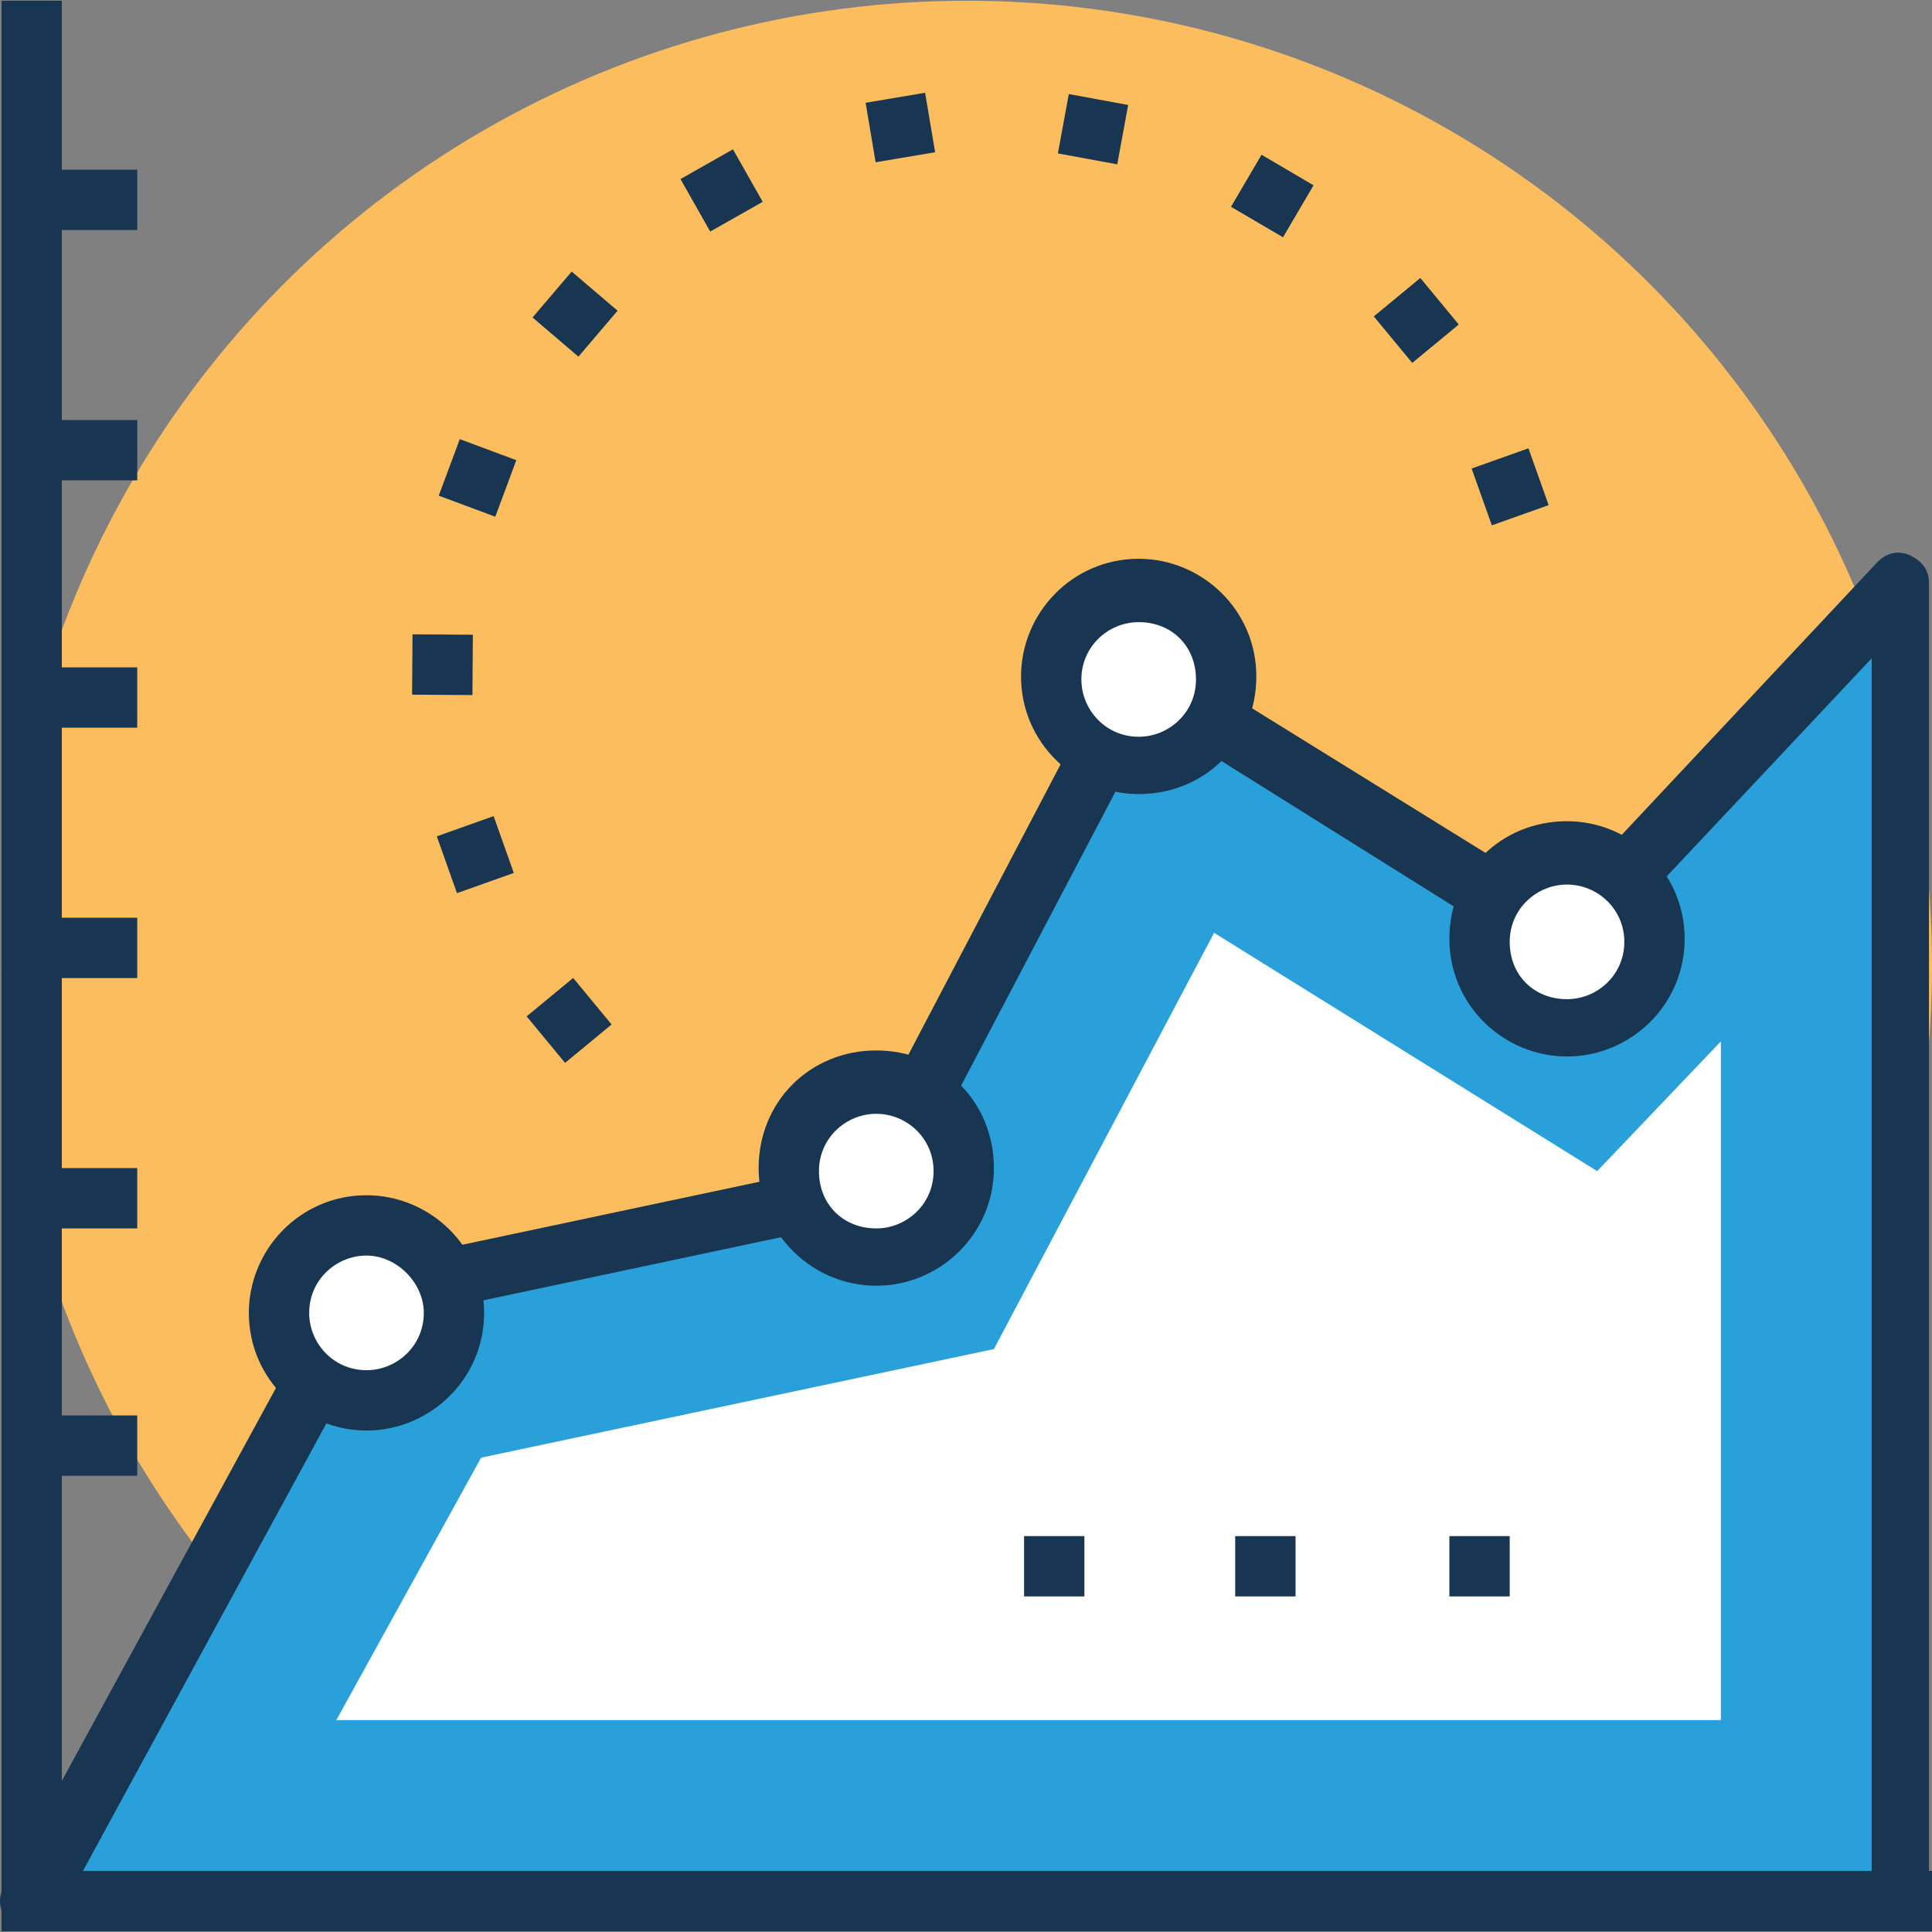 <?xml version="1.0" encoding="iso-8859-1"?>
<!-- Generator: Adobe Illustrator 19.0.0, SVG Export Plug-In . SVG Version: 6.00 Build 0)  -->
<svg version="1.1" id="Capa_1" xmlns="http://www.w3.org/2000/svg" xmlns:xlink="http://www.w3.org/1999/xlink" x="0px" y="0px"
	 viewBox="0 0 504.517 504.517" style="enable-background:new 0 0 504.517 504.517;" xml:space="preserve">
<rect x="0" y="0" width="504.517" height="504.517" fill="#808080" stroke="none"/>
<circle style="fill:#FCBD5E;" cx="252.455" cy="252.258" r="252.062"/>
<g>
	
		<rect x="116.796" y="116.911" transform="matrix(-0.349 0.937 -0.937 -0.349 285.141 51.536)" style="fill:#183651;" width="15.755" height="15.755"/>
	
		<rect x="107.612" y="165.603" transform="matrix(-0.007 1 -1 -0.007 289.837 59.304)" style="fill:#183651;" width="15.754" height="15.754"/>
	
		<rect x="116.23" y="215.237" transform="matrix(-0.942 0.335 -0.335 -0.942 315.771 391.776)" style="fill:#183651;" width="15.753" height="15.753"/>
	
		<rect x="386.391" y="119.187" transform="matrix(-0.942 0.335 -0.335 -0.942 808.32 114.742)" style="fill:#183651;" width="15.753" height="15.753"/>
	
		<rect x="140.764" y="258.621" transform="matrix(-0.771 0.637 -0.637 -0.771 432.98 377.254)" style="fill:#183651;" width="15.754" height="15.754"/>
	
		<rect x="362.002" y="75.784" transform="matrix(-0.771 0.637 -0.637 -0.771 708.313 -87.428)" style="fill:#183651;" width="15.753" height="15.753"/>
	
		<rect x="324.19" y="43.374" transform="matrix(-0.506 0.862 -0.862 -0.506 544.443 -209.118)" style="fill:#183651;" width="15.755" height="15.755"/>
	
		<rect x="277.571" y="25.713" transform="matrix(-0.181 0.984 -0.984 -0.181 370.148 -241.064)" style="fill:#183651;" width="15.754" height="15.754"/>
	
		<rect x="227.214" y="25.441" transform="matrix(-0.986 0.166 -0.166 -0.986 472.45 27.125)" style="fill:#183651;" width="15.754" height="15.754"/>
	
		<rect x="180.565" y="41.899" transform="matrix(-0.87 0.493 -0.493 -0.87 376.92 0.136)" style="fill:#183651;" width="15.754" height="15.754"/>
	
		<rect x="142.342" y="74.195" transform="matrix(-0.649 0.761 -0.761 -0.649 310.118 20.971)" style="fill:#183651;" width="15.753" height="15.753"/>
	<polygon style="fill:#183651;" points="504.517,504.32 0.394,504.32 0.394,0.197 16.148,0.197 16.148,488.566 504.517,488.566 	"/>
	<rect x="8.271" y="305.034" style="fill:#183651;" width="27.569" height="15.754"/>
	<rect x="8.271" y="174.277" style="fill:#183651;" width="27.569" height="15.754"/>
	<rect x="8.271" y="44.308" style="fill:#183651;" width="27.569" height="15.754"/>
	<rect x="8.271" y="369.625" style="fill:#183651;" width="27.569" height="15.754"/>
	<rect x="8.271" y="239.655" style="fill:#183651;" width="27.569" height="15.754"/>
	<rect x="8.271" y="109.686" style="fill:#183651;" width="27.569" height="15.754"/>
</g>
<polygon style="fill:#2AA0DA;" points="8.271,496.443 94.129,338.905 228.037,310.548 298.929,176.64 409.206,245.957 
	496.64,152.222 496.64,496.443 "/>
<path style="fill:#183651;" d="M496.64,504.32H8.271c-3.151,0-5.514-1.575-7.089-3.938c-1.575-2.363-1.575-5.514,0-7.877
	L87.04,334.966c0.788-2.363,3.151-3.151,5.514-3.938l129.969-27.569l68.529-130.757c0.788-1.575,3.151-3.151,4.726-3.938
	c2.363-0.788,4.726,0,6.302,0.788l105.551,65.378l82.708-88.222c2.363-2.363,5.514-3.151,8.665-1.575
	c3.151,1.575,4.726,3.938,4.726,7.089v344.222C504.517,501.169,501.366,504.32,496.64,504.32z M21.662,488.566h467.102V171.914
	l-74.043,78.769c-2.363,2.363-7.089,3.151-10.24,1.575l-103.188-64.591l-66.166,126.031c-0.788,2.363-3.151,3.938-5.514,3.938
	L99.643,345.206L21.662,488.566z"/>
<g>
	<polygon style="fill:#FFFFFF;" points="87.828,449.182 125.637,380.652 259.545,352.295 317.046,243.594 417.083,305.822 
		449.378,271.951 449.378,449.182 	"/>
	<circle style="fill:#FFFFFF;" cx="409.206" cy="245.957" r="22.843"/>
</g>
<path style="fill:#183651;" d="M409.206,275.889c-16.542,0-30.72-13.391-30.72-30.72s13.391-30.72,30.72-30.72
	c16.542,0,30.72,13.391,30.72,30.72S425.748,275.889,409.206,275.889z M409.206,230.991c-7.877,0-14.966,6.302-14.966,14.966
	c0,8.665,6.302,14.966,14.966,14.966c7.877,0,14.966-6.302,14.966-14.966C424.172,237.292,417.083,230.991,409.206,230.991z"/>
<circle style="fill:#FFFFFF;" cx="297.354" cy="177.428" r="22.843"/>
<path style="fill:#183651;" d="M297.354,207.36c-16.542,0-30.72-13.391-30.72-30.72c0-16.542,13.391-30.72,30.72-30.72
	c16.542,0,30.72,13.391,30.72,30.72C328.074,193.969,314.683,207.36,297.354,207.36z M297.354,162.462
	c-7.877,0-14.966,6.302-14.966,14.966c0,7.877,6.302,14.966,14.966,14.966c7.877,0,14.966-6.302,14.966-14.966
	C312.32,168.763,306.018,162.462,297.354,162.462z"/>
<circle style="fill:#FFFFFF;" cx="228.825" cy="305.822" r="22.843"/>
<path style="fill:#183651;" d="M228.825,335.754c-16.542,0-30.72-13.391-30.72-30.72c0-17.329,13.391-30.72,30.72-30.72
	s30.72,13.391,30.72,30.72C259.545,322.363,245.366,335.754,228.825,335.754z M228.825,290.855c-7.877,0-14.966,6.302-14.966,14.966
	s6.302,14.966,14.966,14.966c7.877,0,14.966-6.302,14.966-14.966S236.702,290.855,228.825,290.855z"/>
<circle style="fill:#FFFFFF;" cx="95.705" cy="342.843" r="22.843"/>
<g>
	<path style="fill:#183651;" d="M95.705,373.563c-16.542,0-30.72-13.391-30.72-30.72c0-16.542,13.391-30.72,30.72-30.72
		c16.542,0,30.72,13.391,30.72,30.72S112.246,373.563,95.705,373.563z M95.705,327.877c-7.877,0-14.966,6.302-14.966,14.966
		c0,7.877,6.302,14.966,14.966,14.966c7.877,0,14.966-6.302,14.966-14.966C110.671,334.966,103.582,327.877,95.705,327.877z"/>
	<rect x="267.422" y="401.132" style="fill:#183651;" width="15.754" height="15.754"/>
	<rect x="322.56" y="401.132" style="fill:#183651;" width="15.754" height="15.754"/>
	<rect x="378.486" y="401.132" style="fill:#183651;" width="15.754" height="15.754"/>
</g>
<g>
</g>
<g>
</g>
<g>
</g>
<g>
</g>
<g>
</g>
<g>
</g>
<g>
</g>
<g>
</g>
<g>
</g>
<g>
</g>
<g>
</g>
<g>
</g>
<g>
</g>
<g>
</g>
<g>
</g>
</svg>
